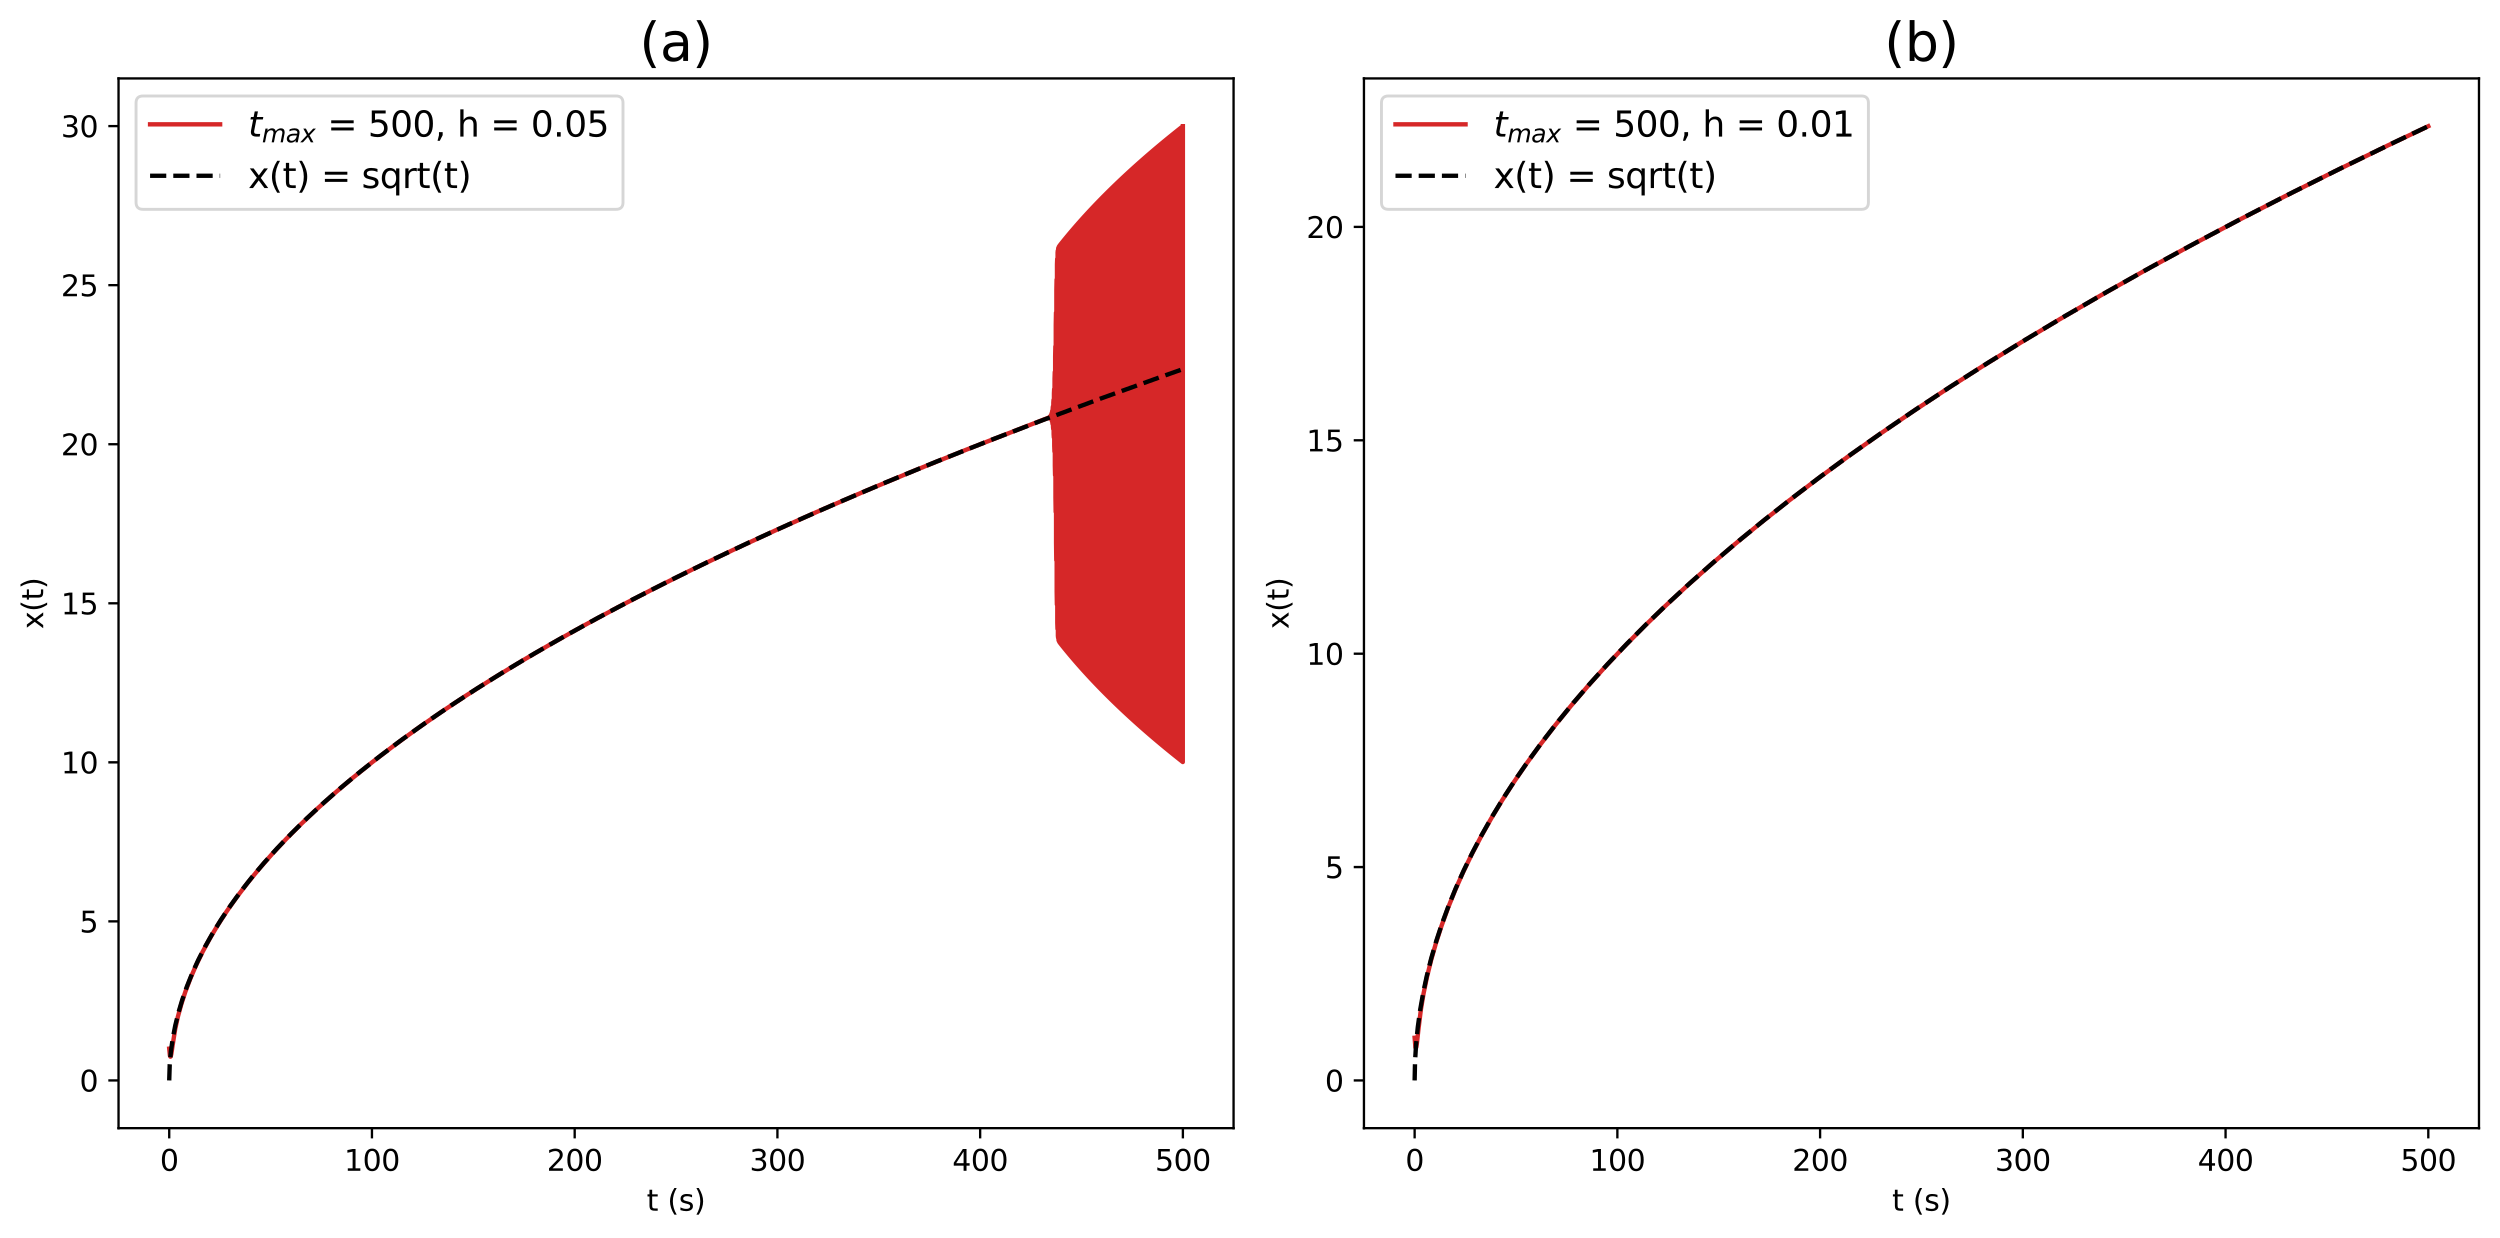 <?xml version="1.0" encoding="utf-8" standalone="no"?>
<!DOCTYPE svg PUBLIC "-//W3C//DTD SVG 1.1//EN"
  "http://www.w3.org/Graphics/SVG/1.1/DTD/svg11.dtd">
<svg xmlns:xlink="http://www.w3.org/1999/xlink" width="856.343pt" height="423.993pt" viewBox="0 0 856.343 423.993" xmlns="http://www.w3.org/2000/svg" version="1.1">
 <defs>
  <style type="text/css">*{stroke-linejoin: round; stroke-linecap: butt}</style>
 </defs>
 <g id="figure_1">
  <g id="patch_1">
   <path d="M 0 423.993 
L 856.343 423.993 
L 856.343 0 
L 0 0 
z
" style="fill: #ffffff"/>
  </g>
  <g id="axes_1">
   <g id="patch_2">
    <path d="M 40.603 386.437 
L 422.543 386.437 
L 422.543 26.877 
L 40.603 26.877 
z
" style="fill: #ffffff"/>
   </g>
   <g id="matplotlib.axis_1">
    <g id="xtick_1">
     <g id="line2d_1">
      <defs>
       <path id="m6a9408e6c8" d="M 0 0 
L 0 3.5 
" style="stroke: #000000; stroke-width: 0.8"/>
      </defs>
      <g>
       <use xlink:href="#m6a9408e6c8" x="57.964" y="386.437" style="stroke: #000000; stroke-width: 0.8"/>
      </g>
     </g>
     <g id="text_1">
      <!-- 0 -->
      <g transform="translate(54.783 401.036) scale(0.1 -0.1)">
       <defs>
        <path id="DejaVuSans-30" d="M 2034 4250 
Q 1547 4250 1301 3770 
Q 1056 3291 1056 2328 
Q 1056 1369 1301 889 
Q 1547 409 2034 409 
Q 2525 409 2770 889 
Q 3016 1369 3016 2328 
Q 3016 3291 2770 3770 
Q 2525 4250 2034 4250 
z
M 2034 4750 
Q 2819 4750 3233 4129 
Q 3647 3509 3647 2328 
Q 3647 1150 3233 529 
Q 2819 -91 2034 -91 
Q 1250 -91 836 529 
Q 422 1150 422 2328 
Q 422 3509 836 4129 
Q 1250 4750 2034 4750 
z
" transform="scale(0.016)"/>
       </defs>
       <use xlink:href="#DejaVuSans-30"/>
      </g>
     </g>
    </g>
    <g id="xtick_2">
     <g id="line2d_2">
      <g>
       <use xlink:href="#m6a9408e6c8" x="127.408" y="386.437" style="stroke: #000000; stroke-width: 0.8"/>
      </g>
     </g>
     <g id="text_2">
      <!-- 100 -->
      <g transform="translate(117.864 401.036) scale(0.1 -0.1)">
       <defs>
        <path id="DejaVuSans-31" d="M 794 531 
L 1825 531 
L 1825 4091 
L 703 3866 
L 703 4441 
L 1819 4666 
L 2450 4666 
L 2450 531 
L 3481 531 
L 3481 0 
L 794 0 
L 794 531 
z
" transform="scale(0.016)"/>
       </defs>
       <use xlink:href="#DejaVuSans-31"/>
       <use xlink:href="#DejaVuSans-30" x="63.623"/>
       <use xlink:href="#DejaVuSans-30" x="127.246"/>
      </g>
     </g>
    </g>
    <g id="xtick_3">
     <g id="line2d_3">
      <g>
       <use xlink:href="#m6a9408e6c8" x="196.851" y="386.437" style="stroke: #000000; stroke-width: 0.8"/>
      </g>
     </g>
     <g id="text_3">
      <!-- 200 -->
      <g transform="translate(187.308 401.036) scale(0.1 -0.1)">
       <defs>
        <path id="DejaVuSans-32" d="M 1228 531 
L 3431 531 
L 3431 0 
L 469 0 
L 469 531 
Q 828 903 1448 1529 
Q 2069 2156 2228 2338 
Q 2531 2678 2651 2914 
Q 2772 3150 2772 3378 
Q 2772 3750 2511 3984 
Q 2250 4219 1831 4219 
Q 1534 4219 1204 4116 
Q 875 4013 500 3803 
L 500 4441 
Q 881 4594 1212 4672 
Q 1544 4750 1819 4750 
Q 2544 4750 2975 4387 
Q 3406 4025 3406 3419 
Q 3406 3131 3298 2873 
Q 3191 2616 2906 2266 
Q 2828 2175 2409 1742 
Q 1991 1309 1228 531 
z
" transform="scale(0.016)"/>
       </defs>
       <use xlink:href="#DejaVuSans-32"/>
       <use xlink:href="#DejaVuSans-30" x="63.623"/>
       <use xlink:href="#DejaVuSans-30" x="127.246"/>
      </g>
     </g>
    </g>
    <g id="xtick_4">
     <g id="line2d_4">
      <g>
       <use xlink:href="#m6a9408e6c8" x="266.295" y="386.437" style="stroke: #000000; stroke-width: 0.8"/>
      </g>
     </g>
     <g id="text_4">
      <!-- 300 -->
      <g transform="translate(256.751 401.036) scale(0.1 -0.1)">
       <defs>
        <path id="DejaVuSans-33" d="M 2597 2516 
Q 3050 2419 3304 2112 
Q 3559 1806 3559 1356 
Q 3559 666 3084 287 
Q 2609 -91 1734 -91 
Q 1441 -91 1130 -33 
Q 819 25 488 141 
L 488 750 
Q 750 597 1062 519 
Q 1375 441 1716 441 
Q 2309 441 2620 675 
Q 2931 909 2931 1356 
Q 2931 1769 2642 2001 
Q 2353 2234 1838 2234 
L 1294 2234 
L 1294 2753 
L 1863 2753 
Q 2328 2753 2575 2939 
Q 2822 3125 2822 3475 
Q 2822 3834 2567 4026 
Q 2313 4219 1838 4219 
Q 1578 4219 1281 4162 
Q 984 4106 628 3988 
L 628 4550 
Q 988 4650 1302 4700 
Q 1616 4750 1894 4750 
Q 2613 4750 3031 4423 
Q 3450 4097 3450 3541 
Q 3450 3153 3228 2886 
Q 3006 2619 2597 2516 
z
" transform="scale(0.016)"/>
       </defs>
       <use xlink:href="#DejaVuSans-33"/>
       <use xlink:href="#DejaVuSans-30" x="63.623"/>
       <use xlink:href="#DejaVuSans-30" x="127.246"/>
      </g>
     </g>
    </g>
    <g id="xtick_5">
     <g id="line2d_5">
      <g>
       <use xlink:href="#m6a9408e6c8" x="335.739" y="386.437" style="stroke: #000000; stroke-width: 0.8"/>
      </g>
     </g>
     <g id="text_5">
      <!-- 400 -->
      <g transform="translate(326.195 401.036) scale(0.1 -0.1)">
       <defs>
        <path id="DejaVuSans-34" d="M 2419 4116 
L 825 1625 
L 2419 1625 
L 2419 4116 
z
M 2253 4666 
L 3047 4666 
L 3047 1625 
L 3713 1625 
L 3713 1100 
L 3047 1100 
L 3047 0 
L 2419 0 
L 2419 1100 
L 313 1100 
L 313 1709 
L 2253 4666 
z
" transform="scale(0.016)"/>
       </defs>
       <use xlink:href="#DejaVuSans-34"/>
       <use xlink:href="#DejaVuSans-30" x="63.623"/>
       <use xlink:href="#DejaVuSans-30" x="127.246"/>
      </g>
     </g>
    </g>
    <g id="xtick_6">
     <g id="line2d_6">
      <g>
       <use xlink:href="#m6a9408e6c8" x="405.182" y="386.437" style="stroke: #000000; stroke-width: 0.8"/>
      </g>
     </g>
     <g id="text_6">
      <!-- 500 -->
      <g transform="translate(395.638 401.036) scale(0.1 -0.1)">
       <defs>
        <path id="DejaVuSans-35" d="M 691 4666 
L 3169 4666 
L 3169 4134 
L 1269 4134 
L 1269 2991 
Q 1406 3038 1543 3061 
Q 1681 3084 1819 3084 
Q 2600 3084 3056 2656 
Q 3513 2228 3513 1497 
Q 3513 744 3044 326 
Q 2575 -91 1722 -91 
Q 1428 -91 1123 -41 
Q 819 9 494 109 
L 494 744 
Q 775 591 1075 516 
Q 1375 441 1709 441 
Q 2250 441 2565 725 
Q 2881 1009 2881 1497 
Q 2881 1984 2565 2268 
Q 2250 2553 1709 2553 
Q 1456 2553 1204 2497 
Q 953 2441 691 2322 
L 691 4666 
z
" transform="scale(0.016)"/>
       </defs>
       <use xlink:href="#DejaVuSans-35"/>
       <use xlink:href="#DejaVuSans-30" x="63.623"/>
       <use xlink:href="#DejaVuSans-30" x="127.246"/>
      </g>
     </g>
    </g>
    <g id="text_7">
     <!-- t (s) -->
     <g transform="translate(221.518 414.714) scale(0.1 -0.1)">
      <defs>
       <path id="DejaVuSans-74" d="M 1172 4494 
L 1172 3500 
L 2356 3500 
L 2356 3053 
L 1172 3053 
L 1172 1153 
Q 1172 725 1289 603 
Q 1406 481 1766 481 
L 2356 481 
L 2356 0 
L 1766 0 
Q 1100 0 847 248 
Q 594 497 594 1153 
L 594 3053 
L 172 3053 
L 172 3500 
L 594 3500 
L 594 4494 
L 1172 4494 
z
" transform="scale(0.016)"/>
       <path id="DejaVuSans-20" transform="scale(0.016)"/>
       <path id="DejaVuSans-28" d="M 1984 4856 
Q 1566 4138 1362 3434 
Q 1159 2731 1159 2009 
Q 1159 1288 1364 580 
Q 1569 -128 1984 -844 
L 1484 -844 
Q 1016 -109 783 600 
Q 550 1309 550 2009 
Q 550 2706 781 3412 
Q 1013 4119 1484 4856 
L 1984 4856 
z
" transform="scale(0.016)"/>
       <path id="DejaVuSans-73" d="M 2834 3397 
L 2834 2853 
Q 2591 2978 2328 3040 
Q 2066 3103 1784 3103 
Q 1356 3103 1142 2972 
Q 928 2841 928 2578 
Q 928 2378 1081 2264 
Q 1234 2150 1697 2047 
L 1894 2003 
Q 2506 1872 2764 1633 
Q 3022 1394 3022 966 
Q 3022 478 2636 193 
Q 2250 -91 1575 -91 
Q 1294 -91 989 -36 
Q 684 19 347 128 
L 347 722 
Q 666 556 975 473 
Q 1284 391 1588 391 
Q 1994 391 2212 530 
Q 2431 669 2431 922 
Q 2431 1156 2273 1281 
Q 2116 1406 1581 1522 
L 1381 1569 
Q 847 1681 609 1914 
Q 372 2147 372 2553 
Q 372 3047 722 3315 
Q 1072 3584 1716 3584 
Q 2034 3584 2315 3537 
Q 2597 3491 2834 3397 
z
" transform="scale(0.016)"/>
       <path id="DejaVuSans-29" d="M 513 4856 
L 1013 4856 
Q 1481 4119 1714 3412 
Q 1947 2706 1947 2009 
Q 1947 1309 1714 600 
Q 1481 -109 1013 -844 
L 513 -844 
Q 928 -128 1133 580 
Q 1338 1288 1338 2009 
Q 1338 2731 1133 3434 
Q 928 4138 513 4856 
z
" transform="scale(0.016)"/>
      </defs>
      <use xlink:href="#DejaVuSans-74"/>
      <use xlink:href="#DejaVuSans-20" x="39.209"/>
      <use xlink:href="#DejaVuSans-28" x="70.996"/>
      <use xlink:href="#DejaVuSans-73" x="110.01"/>
      <use xlink:href="#DejaVuSans-29" x="162.109"/>
     </g>
    </g>
   </g>
   <g id="matplotlib.axis_2">
    <g id="ytick_1">
     <g id="line2d_7">
      <defs>
       <path id="m37928eaf38" d="M 0 0 
L -3.5 0 
" style="stroke: #000000; stroke-width: 0.8"/>
      </defs>
      <g>
       <use xlink:href="#m37928eaf38" x="40.603" y="370.094" style="stroke: #000000; stroke-width: 0.8"/>
      </g>
     </g>
     <g id="text_8">
      <!-- 0 -->
      <g transform="translate(27.241 373.893) scale(0.1 -0.1)">
       <use xlink:href="#DejaVuSans-30"/>
      </g>
     </g>
    </g>
    <g id="ytick_2">
     <g id="line2d_8">
      <g>
       <use xlink:href="#m37928eaf38" x="40.603" y="315.61" style="stroke: #000000; stroke-width: 0.8"/>
      </g>
     </g>
     <g id="text_9">
      <!-- 5 -->
      <g transform="translate(27.241 319.409) scale(0.1 -0.1)">
       <use xlink:href="#DejaVuSans-35"/>
      </g>
     </g>
    </g>
    <g id="ytick_3">
     <g id="line2d_9">
      <g>
       <use xlink:href="#m37928eaf38" x="40.603" y="261.127" style="stroke: #000000; stroke-width: 0.8"/>
      </g>
     </g>
     <g id="text_10">
      <!-- 10 -->
      <g transform="translate(20.878 264.926) scale(0.1 -0.1)">
       <use xlink:href="#DejaVuSans-31"/>
       <use xlink:href="#DejaVuSans-30" x="63.623"/>
      </g>
     </g>
    </g>
    <g id="ytick_4">
     <g id="line2d_10">
      <g>
       <use xlink:href="#m37928eaf38" x="40.603" y="206.644" style="stroke: #000000; stroke-width: 0.8"/>
      </g>
     </g>
     <g id="text_11">
      <!-- 15 -->
      <g transform="translate(20.878 210.443) scale(0.1 -0.1)">
       <use xlink:href="#DejaVuSans-31"/>
       <use xlink:href="#DejaVuSans-35" x="63.623"/>
      </g>
     </g>
    </g>
    <g id="ytick_5">
     <g id="line2d_11">
      <g>
       <use xlink:href="#m37928eaf38" x="40.603" y="152.16" style="stroke: #000000; stroke-width: 0.8"/>
      </g>
     </g>
     <g id="text_12">
      <!-- 20 -->
      <g transform="translate(20.878 155.959) scale(0.1 -0.1)">
       <use xlink:href="#DejaVuSans-32"/>
       <use xlink:href="#DejaVuSans-30" x="63.623"/>
      </g>
     </g>
    </g>
    <g id="ytick_6">
     <g id="line2d_12">
      <g>
       <use xlink:href="#m37928eaf38" x="40.603" y="97.677" style="stroke: #000000; stroke-width: 0.8"/>
      </g>
     </g>
     <g id="text_13">
      <!-- 25 -->
      <g transform="translate(20.878 101.476) scale(0.1 -0.1)">
       <use xlink:href="#DejaVuSans-32"/>
       <use xlink:href="#DejaVuSans-35" x="63.623"/>
      </g>
     </g>
    </g>
    <g id="ytick_7">
     <g id="line2d_13">
      <g>
       <use xlink:href="#m37928eaf38" x="40.603" y="43.194" style="stroke: #000000; stroke-width: 0.8"/>
      </g>
     </g>
     <g id="text_14">
      <!-- 30 -->
      <g transform="translate(20.878 46.993) scale(0.1 -0.1)">
       <use xlink:href="#DejaVuSans-33"/>
       <use xlink:href="#DejaVuSans-30" x="63.623"/>
      </g>
     </g>
    </g>
    <g id="text_15">
     <!-- x(t) -->
     <g transform="translate(14.798 215.478) rotate(-90) scale(0.1 -0.1)">
      <defs>
       <path id="DejaVuSans-78" d="M 3513 3500 
L 2247 1797 
L 3578 0 
L 2900 0 
L 1881 1375 
L 863 0 
L 184 0 
L 1544 1831 
L 300 3500 
L 978 3500 
L 1906 2253 
L 2834 3500 
L 3513 3500 
z
" transform="scale(0.016)"/>
      </defs>
      <use xlink:href="#DejaVuSans-78"/>
      <use xlink:href="#DejaVuSans-28" x="59.18"/>
      <use xlink:href="#DejaVuSans-74" x="98.193"/>
      <use xlink:href="#DejaVuSans-29" x="137.402"/>
     </g>
    </g>
   </g>
   <g id="line2d_14">
    <path d="M 57.964 359.197 
L 58.207 361.615 
L 58.381 361.96 
L 58.485 361.815 
L 58.693 360.981 
L 59.179 357.711 
L 60.013 352.47 
L 60.915 348.324 
L 62.096 343.992 
L 63.52 339.623 
L 65.221 335.134 
L 67.165 330.637 
L 69.388 326.065 
L 71.887 321.438 
L 74.665 316.769 
L 77.721 312.068 
L 81.089 307.295 
L 84.769 302.464 
L 88.797 297.547 
L 93.172 292.559 
L 97.894 287.513 
L 102.998 282.385 
L 108.519 277.157 
L 114.422 271.876 
L 120.776 266.491 
L 127.581 261.018 
L 134.838 255.47 
L 142.581 249.832 
L 150.81 244.117 
L 159.56 238.312 
L 168.866 232.407 
L 178.727 226.414 
L 189.178 220.323 
L 200.254 214.128 
L 211.955 207.841 
L 224.316 201.453 
L 237.337 194.976 
L 251.052 188.403 
L 265.496 181.729 
L 280.704 174.948 
L 296.677 168.072 
L 313.447 161.095 
L 331.051 154.014 
L 349.523 146.825 
L 359.141 143.078 
L 359.211 143.036 
L 359.245 143.251 
L 359.349 142.942 
L 359.419 142.89 
L 359.454 143.246 
L 359.523 143.254 
L 359.558 142.77 
L 359.627 142.701 
L 359.662 143.287 
L 359.731 143.316 
L 359.766 142.539 
L 359.836 142.443 
L 359.87 143.405 
L 359.94 143.469 
L 359.974 142.211 
L 360.044 142.07 
L 360.079 143.649 
L 360.148 143.771 
L 360.183 141.721 
L 360.252 141.505 
L 360.287 144.104 
L 360.356 144.324 
L 360.391 140.964 
L 360.461 140.624 
L 360.495 144.911 
L 360.565 145.296 
L 360.599 139.763 
L 360.669 139.219 
L 360.704 146.311 
L 360.773 146.973 
L 360.808 137.83 
L 360.877 136.949 
L 360.912 148.71 
L 360.981 149.839 
L 361.016 134.701 
L 361.086 133.279 
L 361.12 152.79 
L 361.19 154.698 
L 361.224 129.684 
L 361.294 127.445 
L 361.329 159.629 
L 361.398 162.763 
L 361.433 121.942 
L 361.502 118.656 
L 361.537 170.602 
L 361.606 175.337 
L 361.641 111.153 
L 361.711 107.111 
L 361.745 186.145 
L 361.815 191.875 
L 361.849 99.224 
L 361.919 95.758 
L 361.954 202.619 
L 362.023 207.068 
L 362.058 90.464 
L 362.127 88.681 
L 362.162 213.425 
L 362.231 215.427 
L 362.266 86.475 
L 362.335 85.84 
L 362.37 217.795 
L 362.44 218.453 
L 362.474 85.084 
L 362.544 84.854 
L 362.579 219.223 
L 362.648 219.456 
L 362.683 84.532 
L 362.752 84.41 
L 362.787 219.778 
L 362.856 219.901 
L 362.891 84.2 
L 362.96 84.104 
L 362.995 220.112 
L 363.065 220.208 
L 363.099 83.921 
L 363.169 83.831 
L 363.204 220.391 
L 363.273 220.481 
L 363.308 83.655 
L 363.377 83.567 
L 363.412 220.658 
L 363.481 220.745 
L 363.516 83.393 
L 363.585 83.306 
L 363.62 220.92 
L 363.69 221.007 
L 363.724 83.133 
L 363.794 83.047 
L 363.829 221.181 
L 363.898 221.267 
L 363.933 82.874 
L 364.002 82.788 
L 364.037 221.44 
L 364.106 221.526 
L 364.141 82.616 
L 364.21 82.53 
L 364.245 221.698 
L 364.315 221.784 
L 364.349 82.359 
L 364.419 82.274 
L 364.454 221.956 
L 364.523 222.042 
L 364.558 82.103 
L 364.627 82.018 
L 364.662 222.212 
L 364.731 222.298 
L 364.766 81.848 
L 364.835 81.763 
L 364.87 222.468 
L 364.94 222.553 
L 364.974 81.594 
L 365.044 81.51 
L 365.079 222.723 
L 365.148 222.807 
L 365.183 81.341 
L 365.252 81.257 
L 365.287 222.976 
L 365.356 223.061 
L 365.391 81.089 
L 365.46 81.005 
L 365.495 223.229 
L 365.565 223.313 
L 365.599 80.837 
L 365.669 80.754 
L 365.704 223.481 
L 365.773 223.564 
L 365.808 80.587 
L 365.877 80.504 
L 365.912 223.732 
L 365.981 223.815 
L 366.016 80.337 
L 366.085 80.254 
L 366.12 223.982 
L 366.19 224.065 
L 366.224 80.089 
L 366.294 80.006 
L 366.329 224.231 
L 366.398 224.313 
L 366.433 79.841 
L 366.502 79.759 
L 366.537 224.479 
L 366.606 224.561 
L 366.641 79.594 
L 366.71 79.512 
L 366.745 224.726 
L 366.815 224.808 
L 366.849 79.348 
L 366.919 79.266 
L 366.953 224.973 
L 367.023 225.055 
L 367.058 79.103 
L 367.127 79.021 
L 367.162 225.218 
L 367.231 225.3 
L 367.266 78.858 
L 367.335 78.777 
L 367.37 225.463 
L 367.44 225.545 
L 367.474 78.615 
L 367.544 78.534 
L 367.578 225.707 
L 367.648 225.788 
L 367.683 78.372 
L 367.752 78.291 
L 367.787 225.95 
L 367.856 226.031 
L 367.891 78.13 
L 367.96 78.05 
L 367.995 226.193 
L 368.065 226.273 
L 368.099 77.889 
L 368.169 77.809 
L 368.203 226.434 
L 368.273 226.514 
L 368.308 77.649 
L 368.377 77.569 
L 368.412 226.675 
L 368.481 226.755 
L 368.516 77.409 
L 368.585 77.329 
L 368.62 226.915 
L 368.69 226.995 
L 368.724 77.17 
L 368.794 77.091 
L 368.828 227.154 
L 368.898 227.233 
L 368.933 76.932 
L 369.002 76.853 
L 369.037 227.392 
L 369.106 227.472 
L 369.141 76.695 
L 369.21 76.616 
L 369.245 227.63 
L 369.315 227.709 
L 369.349 76.458 
L 369.419 76.38 
L 369.453 227.867 
L 369.523 227.945 
L 369.558 76.223 
L 369.627 76.144 
L 369.662 228.103 
L 369.731 228.181 
L 369.766 75.988 
L 369.835 75.91 
L 369.87 228.338 
L 369.94 228.416 
L 369.974 75.753 
L 370.044 75.676 
L 370.078 228.573 
L 370.148 228.651 
L 370.183 75.52 
L 370.252 75.442 
L 370.287 228.807 
L 370.356 228.884 
L 370.391 75.287 
L 370.46 75.21 
L 370.495 229.04 
L 370.565 229.117 
L 370.599 75.055 
L 370.669 74.978 
L 370.703 229.272 
L 370.773 229.349 
L 370.808 74.824 
L 370.877 74.747 
L 370.912 229.504 
L 370.981 229.581 
L 371.016 74.593 
L 371.085 74.516 
L 371.12 229.735 
L 371.19 229.812 
L 371.224 74.363 
L 371.294 74.286 
L 371.328 229.965 
L 371.398 230.042 
L 371.433 74.134 
L 371.502 74.057 
L 371.537 230.195 
L 371.606 230.271 
L 371.641 73.905 
L 371.71 73.829 
L 371.745 230.424 
L 371.815 230.5 
L 371.849 73.677 
L 371.919 73.601 
L 371.953 230.652 
L 372.023 230.728 
L 372.058 73.45 
L 372.127 73.374 
L 372.162 230.88 
L 372.231 230.955 
L 372.266 73.223 
L 372.335 73.148 
L 372.37 231.107 
L 372.44 231.182 
L 372.474 72.997 
L 372.544 72.922 
L 372.578 231.333 
L 372.648 231.408 
L 372.683 72.772 
L 372.752 72.697 
L 372.787 231.558 
L 372.856 231.633 
L 372.891 72.547 
L 372.96 72.472 
L 372.995 231.783 
L 373.065 231.858 
L 373.099 72.323 
L 373.169 72.248 
L 373.203 232.008 
L 373.273 232.082 
L 373.308 72.099 
L 373.377 72.025 
L 373.412 232.231 
L 373.481 232.306 
L 373.516 71.877 
L 373.585 71.803 
L 373.62 232.454 
L 373.69 232.529 
L 373.724 71.655 
L 373.794 71.581 
L 373.828 232.677 
L 373.898 232.751 
L 373.933 71.433 
L 374.002 71.359 
L 374.037 232.899 
L 374.106 232.972 
L 374.141 71.212 
L 374.21 71.139 
L 374.245 233.12 
L 374.315 233.193 
L 374.349 70.992 
L 374.419 70.918 
L 374.453 233.34 
L 374.523 233.414 
L 374.558 70.772 
L 374.627 70.699 
L 374.662 233.56 
L 374.731 233.633 
L 374.766 70.553 
L 374.835 70.48 
L 374.87 233.78 
L 374.94 233.853 
L 374.974 70.334 
L 375.044 70.262 
L 375.078 233.998 
L 375.148 234.071 
L 375.183 70.116 
L 375.252 70.044 
L 375.287 234.216 
L 375.356 234.289 
L 375.391 69.899 
L 375.46 69.827 
L 375.495 234.434 
L 375.565 234.506 
L 375.599 69.682 
L 375.669 69.61 
L 375.703 234.651 
L 375.773 234.723 
L 375.808 69.466 
L 375.877 69.394 
L 375.912 234.867 
L 375.981 234.939 
L 376.016 69.251 
L 376.085 69.179 
L 376.12 235.083 
L 376.189 235.155 
L 376.224 69.035 
L 376.294 68.964 
L 376.328 235.299 
L 376.398 235.37 
L 376.433 68.821 
L 376.502 68.75 
L 376.537 235.513 
L 376.606 235.585 
L 376.641 68.607 
L 376.71 68.536 
L 376.745 235.727 
L 376.814 235.799 
L 376.849 68.394 
L 376.919 68.323 
L 376.953 235.941 
L 377.023 236.012 
L 377.058 68.181 
L 377.127 68.11 
L 377.162 236.154 
L 377.231 236.225 
L 377.266 67.968 
L 377.335 67.898 
L 377.37 236.367 
L 377.439 236.437 
L 377.474 67.757 
L 377.544 67.686 
L 377.578 236.578 
L 377.648 236.649 
L 377.683 67.545 
L 377.752 67.475 
L 377.787 236.79 
L 377.856 236.86 
L 377.891 67.335 
L 377.96 67.265 
L 377.995 237.001 
L 378.064 237.071 
L 378.099 67.125 
L 378.169 67.055 
L 378.203 237.211 
L 378.273 237.281 
L 378.308 66.915 
L 378.377 66.845 
L 378.412 237.421 
L 378.481 237.491 
L 378.516 66.706 
L 378.585 66.636 
L 378.62 237.63 
L 378.689 237.7 
L 378.724 66.497 
L 378.794 66.428 
L 378.828 237.839 
L 378.898 237.909 
L 378.933 66.289 
L 379.002 66.22 
L 379.037 238.047 
L 379.106 238.117 
L 379.141 66.082 
L 379.21 66.012 
L 379.245 238.255 
L 379.314 238.324 
L 379.349 65.874 
L 379.419 65.806 
L 379.453 238.462 
L 379.523 238.531 
L 379.558 65.668 
L 379.627 65.599 
L 379.662 238.669 
L 379.731 238.738 
L 379.766 65.462 
L 379.835 65.393 
L 379.87 238.875 
L 379.939 238.944 
L 379.974 65.256 
L 380.044 65.188 
L 380.078 239.081 
L 380.148 239.15 
L 380.183 65.051 
L 380.252 64.983 
L 380.287 239.286 
L 380.356 239.355 
L 380.391 64.846 
L 380.46 64.778 
L 380.495 239.491 
L 380.564 239.559 
L 380.599 64.642 
L 380.669 64.574 
L 380.703 239.695 
L 380.773 239.763 
L 380.808 64.439 
L 380.877 64.371 
L 380.912 239.899 
L 380.981 239.967 
L 381.016 64.235 
L 381.085 64.168 
L 381.12 240.103 
L 381.189 240.17 
L 381.224 64.033 
L 381.294 63.965 
L 381.328 240.306 
L 381.398 240.373 
L 381.432 63.83 
L 381.502 63.763 
L 381.537 240.508 
L 381.606 240.575 
L 381.641 63.629 
L 381.71 63.562 
L 381.745 240.71 
L 381.814 240.777 
L 381.849 63.427 
L 381.919 63.36 
L 381.953 240.911 
L 382.023 240.978 
L 382.057 63.227 
L 382.127 63.16 
L 382.162 241.112 
L 382.231 241.179 
L 382.266 63.026 
L 382.335 62.959 
L 382.37 241.313 
L 382.439 241.38 
L 382.474 62.826 
L 382.544 62.76 
L 382.578 241.513 
L 382.648 241.58 
L 382.682 62.627 
L 382.752 62.56 
L 382.787 241.713 
L 382.856 241.779 
L 382.891 62.428 
L 382.96 62.361 
L 382.995 241.912 
L 383.064 241.978 
L 383.099 62.229 
L 383.169 62.163 
L 383.203 242.111 
L 383.273 242.177 
L 383.307 62.031 
L 383.377 61.965 
L 383.412 242.309 
L 383.481 242.375 
L 383.516 61.833 
L 383.585 61.767 
L 383.62 242.507 
L 383.689 242.573 
L 383.724 61.636 
L 383.794 61.57 
L 383.828 242.704 
L 383.898 242.77 
L 383.932 61.439 
L 384.002 61.373 
L 384.037 242.901 
L 384.106 242.967 
L 384.141 61.242 
L 384.21 61.177 
L 384.245 243.098 
L 384.314 243.163 
L 384.349 61.046 
L 384.419 60.981 
L 384.453 243.294 
L 384.523 243.359 
L 384.557 60.851 
L 384.627 60.786 
L 384.662 243.489 
L 384.731 243.555 
L 384.766 60.656 
L 384.835 60.591 
L 384.87 243.685 
L 384.939 243.75 
L 384.974 60.461 
L 385.044 60.396 
L 385.078 243.88 
L 385.148 243.945 
L 385.182 60.267 
L 385.252 60.202 
L 385.287 244.074 
L 385.356 244.139 
L 385.391 60.073 
L 385.46 60.008 
L 385.495 244.268 
L 385.564 244.333 
L 385.599 59.879 
L 385.669 59.815 
L 385.703 244.462 
L 385.773 244.526 
L 385.807 59.686 
L 385.877 59.622 
L 385.912 244.655 
L 385.981 244.719 
L 386.016 59.493 
L 386.085 59.429 
L 386.12 244.848 
L 386.189 244.912 
L 386.224 59.301 
L 386.294 59.237 
L 386.328 245.04 
L 386.398 245.104 
L 386.432 59.109 
L 386.502 59.045 
L 386.537 245.232 
L 386.606 245.296 
L 386.641 58.918 
L 386.71 58.854 
L 386.745 245.424 
L 386.814 245.488 
L 386.849 58.727 
L 386.919 58.663 
L 386.953 245.615 
L 387.023 245.679 
L 387.057 58.536 
L 387.127 58.472 
L 387.162 245.806 
L 387.231 245.869 
L 387.266 58.346 
L 387.335 58.282 
L 387.37 245.996 
L 387.439 246.06 
L 387.474 58.156 
L 387.544 58.093 
L 387.578 246.186 
L 387.648 246.25 
L 387.682 57.966 
L 387.752 57.903 
L 387.787 246.376 
L 387.856 246.439 
L 387.891 57.777 
L 387.96 57.714 
L 387.995 246.565 
L 388.064 246.628 
L 388.099 57.588 
L 388.169 57.525 
L 388.203 246.754 
L 388.273 246.817 
L 388.307 57.4 
L 388.377 57.337 
L 388.412 246.943 
L 388.481 247.005 
L 388.516 57.212 
L 388.585 57.149 
L 388.62 247.131 
L 388.689 247.193 
L 388.724 57.024 
L 388.794 56.962 
L 388.828 247.318 
L 388.898 247.381 
L 388.932 56.837 
L 389.002 56.775 
L 389.037 247.506 
L 389.106 247.568 
L 389.141 56.65 
L 389.21 56.588 
L 389.245 247.693 
L 389.314 247.755 
L 389.349 56.463 
L 389.419 56.401 
L 389.453 247.879 
L 389.523 247.942 
L 389.557 56.277 
L 389.627 56.215 
L 389.662 248.066 
L 389.731 248.128 
L 389.766 56.091 
L 389.835 56.03 
L 389.87 248.252 
L 389.939 248.314 
L 389.974 55.906 
L 390.044 55.844 
L 390.078 248.437 
L 390.148 248.499 
L 390.182 55.721 
L 390.252 55.659 
L 390.287 248.622 
L 390.356 248.684 
L 390.391 55.536 
L 390.46 55.475 
L 390.495 248.807 
L 390.564 248.869 
L 390.599 55.352 
L 390.668 55.29 
L 390.703 248.992 
L 390.773 249.053 
L 390.807 55.168 
L 390.877 55.106 
L 390.912 249.176 
L 390.981 249.237 
L 391.016 54.984 
L 391.085 54.923 
L 391.12 249.36 
L 391.189 249.421 
L 391.224 54.801 
L 391.293 54.74 
L 391.328 249.543 
L 391.398 249.604 
L 391.432 54.618 
L 391.502 54.557 
L 391.537 249.726 
L 391.606 249.787 
L 391.641 54.435 
L 391.71 54.374 
L 391.745 249.909 
L 391.814 249.97 
L 391.849 54.253 
L 391.918 54.192 
L 391.953 250.091 
L 392.023 250.152 
L 392.057 54.071 
L 392.127 54.01 
L 392.162 250.273 
L 392.231 250.334 
L 392.266 53.889 
L 392.335 53.829 
L 392.37 250.455 
L 392.439 250.515 
L 392.474 53.708 
L 392.543 53.648 
L 392.578 250.636 
L 392.648 250.697 
L 392.682 53.527 
L 392.752 53.467 
L 392.787 250.817 
L 392.856 250.878 
L 392.891 53.346 
L 392.96 53.286 
L 392.995 250.998 
L 393.064 251.058 
L 393.099 53.166 
L 393.168 53.106 
L 393.203 251.178 
L 393.273 251.238 
L 393.307 52.986 
L 393.377 52.926 
L 393.412 251.358 
L 393.481 251.418 
L 393.516 52.806 
L 393.585 52.747 
L 393.62 251.538 
L 393.689 251.598 
L 393.724 52.627 
L 393.793 52.567 
L 393.828 251.717 
L 393.898 251.777 
L 393.932 52.448 
L 394.002 52.389 
L 394.037 251.897 
L 394.106 251.956 
L 394.141 52.27 
L 394.21 52.21 
L 394.245 252.075 
L 394.314 252.135 
L 394.349 52.091 
L 394.418 52.032 
L 394.453 252.254 
L 394.523 252.313 
L 394.557 51.913 
L 394.627 51.854 
L 394.662 252.432 
L 394.731 252.491 
L 394.766 51.735 
L 394.835 51.676 
L 394.87 252.61 
L 394.939 252.669 
L 394.974 51.558 
L 395.043 51.499 
L 395.078 252.787 
L 395.148 252.846 
L 395.182 51.381 
L 395.252 51.322 
L 395.286 252.964 
L 395.356 253.023 
L 395.391 51.204 
L 395.46 51.145 
L 395.495 253.141 
L 395.564 253.2 
L 395.599 51.028 
L 395.668 50.969 
L 395.703 253.317 
L 395.773 253.376 
L 395.807 50.852 
L 395.877 50.793 
L 395.911 253.494 
L 395.981 253.552 
L 396.016 50.676 
L 396.085 50.617 
L 396.12 253.67 
L 396.189 253.728 
L 396.224 50.5 
L 396.293 50.442 
L 396.328 253.845 
L 396.398 253.904 
L 396.432 50.325 
L 396.502 50.267 
L 396.536 254.02 
L 396.606 254.079 
L 396.641 50.15 
L 396.71 50.092 
L 396.745 254.195 
L 396.814 254.254 
L 396.849 49.976 
L 396.918 49.917 
L 396.953 254.37 
L 397.023 254.428 
L 397.057 49.801 
L 397.127 49.743 
L 397.161 254.544 
L 397.231 254.603 
L 397.266 49.627 
L 397.335 49.569 
L 397.37 254.719 
L 397.439 254.777 
L 397.474 49.453 
L 397.543 49.396 
L 397.578 254.892 
L 397.648 254.95 
L 397.682 49.28 
L 397.752 49.222 
L 397.786 255.066 
L 397.856 255.124 
L 397.891 49.107 
L 397.96 49.049 
L 397.995 255.239 
L 398.064 255.297 
L 398.099 48.934 
L 398.168 48.876 
L 398.203 255.412 
L 398.273 255.47 
L 398.307 48.761 
L 398.377 48.704 
L 398.411 255.585 
L 398.481 255.642 
L 398.516 48.589 
L 398.585 48.532 
L 398.62 255.757 
L 398.689 255.814 
L 398.724 48.417 
L 398.793 48.36 
L 398.828 255.929 
L 398.898 255.986 
L 398.932 48.246 
L 399.002 48.188 
L 399.036 256.101 
L 399.106 256.158 
L 399.141 48.074 
L 399.21 48.017 
L 399.245 256.272 
L 399.314 256.329 
L 399.349 47.903 
L 399.418 47.846 
L 399.453 256.443 
L 399.523 256.5 
L 399.557 47.732 
L 399.627 47.675 
L 399.661 256.614 
L 399.731 256.671 
L 399.766 47.562 
L 399.835 47.505 
L 399.87 256.785 
L 399.939 256.842 
L 399.974 47.391 
L 400.043 47.335 
L 400.078 256.955 
L 400.148 257.012 
L 400.182 47.221 
L 400.252 47.165 
L 400.286 257.125 
L 400.356 257.182 
L 400.391 47.052 
L 400.46 46.995 
L 400.495 257.295 
L 400.564 257.352 
L 400.599 46.882 
L 400.668 46.826 
L 400.703 257.465 
L 400.773 257.521 
L 400.807 46.713 
L 400.877 46.657 
L 400.911 257.634 
L 400.981 257.69 
L 401.016 46.544 
L 401.085 46.488 
L 401.12 257.803 
L 401.189 257.859 
L 401.224 46.375 
L 401.293 46.319 
L 401.328 257.971 
L 401.398 258.028 
L 401.432 46.207 
L 401.502 46.151 
L 401.536 258.14 
L 401.606 258.196 
L 401.641 46.039 
L 401.71 45.983 
L 401.745 258.308 
L 401.814 258.364 
L 401.849 45.871 
L 401.918 45.815 
L 401.953 258.476 
L 402.023 258.532 
L 402.057 45.703 
L 402.127 45.648 
L 402.161 258.644 
L 402.231 258.699 
L 402.266 45.536 
L 402.335 45.48 
L 402.37 258.811 
L 402.439 258.867 
L 402.474 45.369 
L 402.543 45.313 
L 402.578 258.978 
L 402.648 259.034 
L 402.682 45.202 
L 402.752 45.147 
L 402.786 259.145 
L 402.856 259.2 
L 402.891 45.036 
L 402.96 44.98 
L 402.995 259.311 
L 403.064 259.367 
L 403.099 44.869 
L 403.168 44.814 
L 403.203 259.478 
L 403.273 259.533 
L 403.307 44.703 
L 403.377 44.648 
L 403.411 259.644 
L 403.481 259.699 
L 403.516 44.538 
L 403.585 44.483 
L 403.62 259.81 
L 403.689 259.865 
L 403.724 44.372 
L 403.793 44.317 
L 403.828 259.975 
L 403.898 260.03 
L 403.932 44.207 
L 404.002 44.152 
L 404.036 260.14 
L 404.106 260.195 
L 404.141 44.042 
L 404.21 43.987 
L 404.245 260.305 
L 404.314 260.36 
L 404.349 43.877 
L 404.418 43.822 
L 404.453 260.47 
L 404.523 260.525 
L 404.557 43.713 
L 404.627 43.658 
L 404.661 260.635 
L 404.731 260.69 
L 404.766 43.549 
L 404.835 43.494 
L 404.87 260.799 
L 404.939 260.854 
L 404.974 43.385 
L 405.043 43.33 
L 405.078 260.963 
L 405.182 43.221 
L 405.147 261.018 
L 405.182 43.221 
" clip-path="url(#p700b16c402)" style="fill: none; stroke: #d62728; stroke-width: 1.5; stroke-linecap: square"/>
   </g>
   <g id="line2d_15">
    <path d="M 57.964 370.094 
L 58.138 364.645 
L 58.554 360.047 
L 59.179 355.679 
L 60.047 351.22 
L 61.124 346.85 
L 62.443 342.419 
L 64.006 337.953 
L 65.811 333.464 
L 67.894 328.887 
L 70.221 324.315 
L 72.825 319.685 
L 75.742 314.96 
L 78.936 310.211 
L 82.443 305.398 
L 86.262 300.534 
L 90.429 295.589 
L 94.943 290.578 
L 99.839 285.478 
L 105.116 280.303 
L 110.776 275.067 
L 116.852 269.75 
L 123.38 264.334 
L 130.359 258.835 
L 137.824 253.24 
L 145.776 247.561 
L 154.213 241.809 
L 163.206 235.949 
L 172.754 229.996 
L 182.858 223.96 
L 193.553 217.832 
L 204.872 211.604 
L 216.851 205.269 
L 229.49 198.839 
L 242.788 192.324 
L 256.816 185.701 
L 271.573 178.982 
L 287.093 172.161 
L 303.413 165.233 
L 320.53 158.21 
L 338.482 151.087 
L 357.301 143.86 
L 377.023 136.526 
L 397.648 129.095 
L 405.182 126.437 
L 405.182 126.437 
" clip-path="url(#p700b16c402)" style="fill: none; stroke-dasharray: 5.55,2.4; stroke-dashoffset: 0; stroke: #000000; stroke-width: 1.5"/>
   </g>
   <g id="patch_3">
    <path d="M 40.603 386.437 
L 40.603 26.877 
" style="fill: none; stroke: #000000; stroke-width: 0.8; stroke-linejoin: miter; stroke-linecap: square"/>
   </g>
   <g id="patch_4">
    <path d="M 422.543 386.437 
L 422.543 26.877 
" style="fill: none; stroke: #000000; stroke-width: 0.8; stroke-linejoin: miter; stroke-linecap: square"/>
   </g>
   <g id="patch_5">
    <path d="M 40.603 386.437 
L 422.543 386.437 
" style="fill: none; stroke: #000000; stroke-width: 0.8; stroke-linejoin: miter; stroke-linecap: square"/>
   </g>
   <g id="patch_6">
    <path d="M 40.603 26.877 
L 422.543 26.877 
" style="fill: none; stroke: #000000; stroke-width: 0.8; stroke-linejoin: miter; stroke-linecap: square"/>
   </g>
   <g id="text_16">
    <!-- (a) -->
    <g transform="translate(219.035 20.877) scale(0.18 -0.18)">
     <defs>
      <path id="DejaVuSans-61" d="M 2194 1759 
Q 1497 1759 1228 1600 
Q 959 1441 959 1056 
Q 959 750 1161 570 
Q 1363 391 1709 391 
Q 2188 391 2477 730 
Q 2766 1069 2766 1631 
L 2766 1759 
L 2194 1759 
z
M 3341 1997 
L 3341 0 
L 2766 0 
L 2766 531 
Q 2569 213 2275 61 
Q 1981 -91 1556 -91 
Q 1019 -91 701 211 
Q 384 513 384 1019 
Q 384 1609 779 1909 
Q 1175 2209 1959 2209 
L 2766 2209 
L 2766 2266 
Q 2766 2663 2505 2880 
Q 2244 3097 1772 3097 
Q 1472 3097 1187 3025 
Q 903 2953 641 2809 
L 641 3341 
Q 956 3463 1253 3523 
Q 1550 3584 1831 3584 
Q 2591 3584 2966 3190 
Q 3341 2797 3341 1997 
z
" transform="scale(0.016)"/>
     </defs>
     <use xlink:href="#DejaVuSans-28"/>
     <use xlink:href="#DejaVuSans-61" x="39.014"/>
     <use xlink:href="#DejaVuSans-29" x="100.293"/>
    </g>
   </g>
   <g id="legend_1">
    <g id="patch_7">
     <path d="M 49.003 71.705 
L 211.003 71.705 
Q 213.403 71.705 213.403 69.305 
L 213.403 35.277 
Q 213.403 32.877 211.003 32.877 
L 49.003 32.877 
Q 46.603 32.877 46.603 35.277 
L 46.603 69.305 
Q 46.603 71.705 49.003 71.705 
z
" style="fill: #ffffff; opacity: 0.8; stroke: #cccccc; stroke-linejoin: miter"/>
    </g>
    <g id="line2d_16">
     <path d="M 51.403 42.595 
L 63.403 42.595 
L 75.403 42.595 
" style="fill: none; stroke: #d62728; stroke-width: 1.5; stroke-linecap: square"/>
    </g>
    <g id="text_17">
     <!-- $t_{max}$ = 500, h = 0.05 -->
     <g transform="translate(85.003 46.795) scale(0.12 -0.12)">
      <defs>
       <path id="DejaVuSans-Oblique-74" d="M 2706 3500 
L 2619 3053 
L 1472 3053 
L 1100 1153 
Q 1081 1047 1072 975 
Q 1063 903 1063 863 
Q 1063 663 1183 572 
Q 1303 481 1569 481 
L 2150 481 
L 2053 0 
L 1503 0 
Q 991 0 739 200 
Q 488 400 488 806 
Q 488 878 497 964 
Q 506 1050 525 1153 
L 897 3053 
L 409 3053 
L 500 3500 
L 978 3500 
L 1172 4494 
L 1747 4494 
L 1556 3500 
L 2706 3500 
z
" transform="scale(0.016)"/>
       <path id="DejaVuSans-Oblique-6d" d="M 5747 2113 
L 5338 0 
L 4763 0 
L 5166 2094 
Q 5191 2228 5203 2325 
Q 5216 2422 5216 2491 
Q 5216 2772 5059 2928 
Q 4903 3084 4622 3084 
Q 4203 3084 3875 2770 
Q 3547 2456 3450 1953 
L 3066 0 
L 2491 0 
L 2900 2094 
Q 2925 2209 2937 2307 
Q 2950 2406 2950 2484 
Q 2950 2769 2794 2926 
Q 2638 3084 2363 3084 
Q 1938 3084 1609 2770 
Q 1281 2456 1184 1953 
L 800 0 
L 225 0 
L 909 3500 
L 1484 3500 
L 1375 2956 
Q 1609 3263 1923 3423 
Q 2238 3584 2597 3584 
Q 2978 3584 3223 3384 
Q 3469 3184 3519 2828 
Q 3781 3197 4126 3390 
Q 4472 3584 4856 3584 
Q 5306 3584 5551 3325 
Q 5797 3066 5797 2591 
Q 5797 2488 5784 2364 
Q 5772 2241 5747 2113 
z
" transform="scale(0.016)"/>
       <path id="DejaVuSans-Oblique-61" d="M 3438 1997 
L 3047 0 
L 2472 0 
L 2578 531 
Q 2325 219 2001 64 
Q 1678 -91 1281 -91 
Q 834 -91 548 182 
Q 263 456 263 884 
Q 263 1497 752 1853 
Q 1241 2209 2100 2209 
L 2900 2209 
L 2931 2363 
Q 2938 2388 2941 2417 
Q 2944 2447 2944 2509 
Q 2944 2788 2717 2942 
Q 2491 3097 2081 3097 
Q 1800 3097 1504 3025 
Q 1209 2953 897 2809 
L 997 3341 
Q 1322 3463 1633 3523 
Q 1944 3584 2234 3584 
Q 2853 3584 3176 3315 
Q 3500 3047 3500 2534 
Q 3500 2431 3484 2292 
Q 3469 2153 3438 1997 
z
M 2816 1759 
L 2241 1759 
Q 1534 1759 1195 1570 
Q 856 1381 856 984 
Q 856 709 1029 553 
Q 1203 397 1509 397 
Q 1978 397 2328 733 
Q 2678 1069 2791 1631 
L 2816 1759 
z
" transform="scale(0.016)"/>
       <path id="DejaVuSans-Oblique-78" d="M 3841 3500 
L 2234 1784 
L 3219 0 
L 2559 0 
L 1819 1388 
L 531 0 
L -166 0 
L 1556 1844 
L 641 3500 
L 1300 3500 
L 1972 2234 
L 3144 3500 
L 3841 3500 
z
" transform="scale(0.016)"/>
       <path id="DejaVuSans-3d" d="M 678 2906 
L 4684 2906 
L 4684 2381 
L 678 2381 
L 678 2906 
z
M 678 1631 
L 4684 1631 
L 4684 1100 
L 678 1100 
L 678 1631 
z
" transform="scale(0.016)"/>
       <path id="DejaVuSans-2c" d="M 750 794 
L 1409 794 
L 1409 256 
L 897 -744 
L 494 -744 
L 750 256 
L 750 794 
z
" transform="scale(0.016)"/>
       <path id="DejaVuSans-68" d="M 3513 2113 
L 3513 0 
L 2938 0 
L 2938 2094 
Q 2938 2591 2744 2837 
Q 2550 3084 2163 3084 
Q 1697 3084 1428 2787 
Q 1159 2491 1159 1978 
L 1159 0 
L 581 0 
L 581 4863 
L 1159 4863 
L 1159 2956 
Q 1366 3272 1645 3428 
Q 1925 3584 2291 3584 
Q 2894 3584 3203 3211 
Q 3513 2838 3513 2113 
z
" transform="scale(0.016)"/>
       <path id="DejaVuSans-2e" d="M 684 794 
L 1344 794 
L 1344 0 
L 684 0 
L 684 794 
z
" transform="scale(0.016)"/>
      </defs>
      <use xlink:href="#DejaVuSans-Oblique-74" transform="translate(0 0.016)"/>
      <use xlink:href="#DejaVuSans-Oblique-6d" transform="translate(39.209 -16.391) scale(0.7)"/>
      <use xlink:href="#DejaVuSans-Oblique-61" transform="translate(107.397 -16.391) scale(0.7)"/>
      <use xlink:href="#DejaVuSans-Oblique-78" transform="translate(150.293 -16.391) scale(0.7)"/>
      <use xlink:href="#DejaVuSans-20" transform="translate(194.453 0.016)"/>
      <use xlink:href="#DejaVuSans-3d" transform="translate(226.24 0.016)"/>
      <use xlink:href="#DejaVuSans-20" transform="translate(310.029 0.016)"/>
      <use xlink:href="#DejaVuSans-35" transform="translate(341.816 0.016)"/>
      <use xlink:href="#DejaVuSans-30" transform="translate(405.439 0.016)"/>
      <use xlink:href="#DejaVuSans-30" transform="translate(469.062 0.016)"/>
      <use xlink:href="#DejaVuSans-2c" transform="translate(532.686 0.016)"/>
      <use xlink:href="#DejaVuSans-20" transform="translate(564.473 0.016)"/>
      <use xlink:href="#DejaVuSans-68" transform="translate(596.26 0.016)"/>
      <use xlink:href="#DejaVuSans-20" transform="translate(659.639 0.016)"/>
      <use xlink:href="#DejaVuSans-3d" transform="translate(691.426 0.016)"/>
      <use xlink:href="#DejaVuSans-20" transform="translate(775.215 0.016)"/>
      <use xlink:href="#DejaVuSans-30" transform="translate(807.002 0.016)"/>
      <use xlink:href="#DejaVuSans-2e" transform="translate(870.625 0.016)"/>
      <use xlink:href="#DejaVuSans-30" transform="translate(902.412 0.016)"/>
      <use xlink:href="#DejaVuSans-35" transform="translate(966.035 0.016)"/>
     </g>
    </g>
    <g id="line2d_17">
     <path d="M 51.403 60.209 
L 63.403 60.209 
L 75.403 60.209 
" style="fill: none; stroke-dasharray: 5.55,2.4; stroke-dashoffset: 0; stroke: #000000; stroke-width: 1.5"/>
    </g>
    <g id="text_18">
     <!-- x(t) = sqrt(t) -->
     <g transform="translate(85.003 64.409) scale(0.12 -0.12)">
      <defs>
       <path id="DejaVuSans-71" d="M 947 1747 
Q 947 1113 1208 752 
Q 1469 391 1925 391 
Q 2381 391 2643 752 
Q 2906 1113 2906 1747 
Q 2906 2381 2643 2742 
Q 2381 3103 1925 3103 
Q 1469 3103 1208 2742 
Q 947 2381 947 1747 
z
M 2906 525 
Q 2725 213 2448 61 
Q 2172 -91 1784 -91 
Q 1150 -91 751 415 
Q 353 922 353 1747 
Q 353 2572 751 3078 
Q 1150 3584 1784 3584 
Q 2172 3584 2448 3432 
Q 2725 3281 2906 2969 
L 2906 3500 
L 3481 3500 
L 3481 -1331 
L 2906 -1331 
L 2906 525 
z
" transform="scale(0.016)"/>
       <path id="DejaVuSans-72" d="M 2631 2963 
Q 2534 3019 2420 3045 
Q 2306 3072 2169 3072 
Q 1681 3072 1420 2755 
Q 1159 2438 1159 1844 
L 1159 0 
L 581 0 
L 581 3500 
L 1159 3500 
L 1159 2956 
Q 1341 3275 1631 3429 
Q 1922 3584 2338 3584 
Q 2397 3584 2469 3576 
Q 2541 3569 2628 3553 
L 2631 2963 
z
" transform="scale(0.016)"/>
      </defs>
      <use xlink:href="#DejaVuSans-78"/>
      <use xlink:href="#DejaVuSans-28" x="59.18"/>
      <use xlink:href="#DejaVuSans-74" x="98.193"/>
      <use xlink:href="#DejaVuSans-29" x="137.402"/>
      <use xlink:href="#DejaVuSans-20" x="176.416"/>
      <use xlink:href="#DejaVuSans-3d" x="208.203"/>
      <use xlink:href="#DejaVuSans-20" x="291.992"/>
      <use xlink:href="#DejaVuSans-73" x="323.779"/>
      <use xlink:href="#DejaVuSans-71" x="375.879"/>
      <use xlink:href="#DejaVuSans-72" x="439.355"/>
      <use xlink:href="#DejaVuSans-74" x="480.469"/>
      <use xlink:href="#DejaVuSans-28" x="519.678"/>
      <use xlink:href="#DejaVuSans-74" x="558.691"/>
      <use xlink:href="#DejaVuSans-29" x="597.9"/>
     </g>
    </g>
   </g>
  </g>
  <g id="axes_2">
   <g id="patch_8">
    <path d="M 467.203 386.437 
L 849.143 386.437 
L 849.143 26.877 
L 467.203 26.877 
z
" style="fill: #ffffff"/>
   </g>
   <g id="matplotlib.axis_3">
    <g id="xtick_7">
     <g id="line2d_18">
      <g>
       <use xlink:href="#m6a9408e6c8" x="484.564" y="386.437" style="stroke: #000000; stroke-width: 0.8"/>
      </g>
     </g>
     <g id="text_19">
      <!-- 0 -->
      <g transform="translate(481.383 401.036) scale(0.1 -0.1)">
       <use xlink:href="#DejaVuSans-30"/>
      </g>
     </g>
    </g>
    <g id="xtick_8">
     <g id="line2d_19">
      <g>
       <use xlink:href="#m6a9408e6c8" x="554.008" y="386.437" style="stroke: #000000; stroke-width: 0.8"/>
      </g>
     </g>
     <g id="text_20">
      <!-- 100 -->
      <g transform="translate(544.464 401.036) scale(0.1 -0.1)">
       <use xlink:href="#DejaVuSans-31"/>
       <use xlink:href="#DejaVuSans-30" x="63.623"/>
       <use xlink:href="#DejaVuSans-30" x="127.246"/>
      </g>
     </g>
    </g>
    <g id="xtick_9">
     <g id="line2d_20">
      <g>
       <use xlink:href="#m6a9408e6c8" x="623.451" y="386.437" style="stroke: #000000; stroke-width: 0.8"/>
      </g>
     </g>
     <g id="text_21">
      <!-- 200 -->
      <g transform="translate(613.908 401.036) scale(0.1 -0.1)">
       <use xlink:href="#DejaVuSans-32"/>
       <use xlink:href="#DejaVuSans-30" x="63.623"/>
       <use xlink:href="#DejaVuSans-30" x="127.246"/>
      </g>
     </g>
    </g>
    <g id="xtick_10">
     <g id="line2d_21">
      <g>
       <use xlink:href="#m6a9408e6c8" x="692.895" y="386.437" style="stroke: #000000; stroke-width: 0.8"/>
      </g>
     </g>
     <g id="text_22">
      <!-- 300 -->
      <g transform="translate(683.351 401.036) scale(0.1 -0.1)">
       <use xlink:href="#DejaVuSans-33"/>
       <use xlink:href="#DejaVuSans-30" x="63.623"/>
       <use xlink:href="#DejaVuSans-30" x="127.246"/>
      </g>
     </g>
    </g>
    <g id="xtick_11">
     <g id="line2d_22">
      <g>
       <use xlink:href="#m6a9408e6c8" x="762.339" y="386.437" style="stroke: #000000; stroke-width: 0.8"/>
      </g>
     </g>
     <g id="text_23">
      <!-- 400 -->
      <g transform="translate(752.795 401.036) scale(0.1 -0.1)">
       <use xlink:href="#DejaVuSans-34"/>
       <use xlink:href="#DejaVuSans-30" x="63.623"/>
       <use xlink:href="#DejaVuSans-30" x="127.246"/>
      </g>
     </g>
    </g>
    <g id="xtick_12">
     <g id="line2d_23">
      <g>
       <use xlink:href="#m6a9408e6c8" x="831.782" y="386.437" style="stroke: #000000; stroke-width: 0.8"/>
      </g>
     </g>
     <g id="text_24">
      <!-- 500 -->
      <g transform="translate(822.238 401.036) scale(0.1 -0.1)">
       <use xlink:href="#DejaVuSans-35"/>
       <use xlink:href="#DejaVuSans-30" x="63.623"/>
       <use xlink:href="#DejaVuSans-30" x="127.246"/>
      </g>
     </g>
    </g>
    <g id="text_25">
     <!-- t (s) -->
     <g transform="translate(648.118 414.714) scale(0.1 -0.1)">
      <use xlink:href="#DejaVuSans-74"/>
      <use xlink:href="#DejaVuSans-20" x="39.209"/>
      <use xlink:href="#DejaVuSans-28" x="70.996"/>
      <use xlink:href="#DejaVuSans-73" x="110.01"/>
      <use xlink:href="#DejaVuSans-29" x="162.109"/>
     </g>
    </g>
   </g>
   <g id="matplotlib.axis_4">
    <g id="ytick_8">
     <g id="line2d_24">
      <g>
       <use xlink:href="#m37928eaf38" x="467.203" y="370.094" style="stroke: #000000; stroke-width: 0.8"/>
      </g>
     </g>
     <g id="text_26">
      <!-- 0 -->
      <g transform="translate(453.841 373.893) scale(0.1 -0.1)">
       <use xlink:href="#DejaVuSans-30"/>
      </g>
     </g>
    </g>
    <g id="ytick_9">
     <g id="line2d_25">
      <g>
       <use xlink:href="#m37928eaf38" x="467.203" y="297.003" style="stroke: #000000; stroke-width: 0.8"/>
      </g>
     </g>
     <g id="text_27">
      <!-- 5 -->
      <g transform="translate(453.841 300.802) scale(0.1 -0.1)">
       <use xlink:href="#DejaVuSans-35"/>
      </g>
     </g>
    </g>
    <g id="ytick_10">
     <g id="line2d_26">
      <g>
       <use xlink:href="#m37928eaf38" x="467.203" y="223.912" style="stroke: #000000; stroke-width: 0.8"/>
      </g>
     </g>
     <g id="text_28">
      <!-- 10 -->
      <g transform="translate(447.478 227.711) scale(0.1 -0.1)">
       <use xlink:href="#DejaVuSans-31"/>
       <use xlink:href="#DejaVuSans-30" x="63.623"/>
      </g>
     </g>
    </g>
    <g id="ytick_11">
     <g id="line2d_27">
      <g>
       <use xlink:href="#m37928eaf38" x="467.203" y="150.821" style="stroke: #000000; stroke-width: 0.8"/>
      </g>
     </g>
     <g id="text_29">
      <!-- 15 -->
      <g transform="translate(447.478 154.62) scale(0.1 -0.1)">
       <use xlink:href="#DejaVuSans-31"/>
       <use xlink:href="#DejaVuSans-35" x="63.623"/>
      </g>
     </g>
    </g>
    <g id="ytick_12">
     <g id="line2d_28">
      <g>
       <use xlink:href="#m37928eaf38" x="467.203" y="77.73" style="stroke: #000000; stroke-width: 0.8"/>
      </g>
     </g>
     <g id="text_30">
      <!-- 20 -->
      <g transform="translate(447.478 81.529) scale(0.1 -0.1)">
       <use xlink:href="#DejaVuSans-32"/>
       <use xlink:href="#DejaVuSans-30" x="63.623"/>
      </g>
     </g>
    </g>
    <g id="text_31">
     <!-- x(t) -->
     <g transform="translate(441.398 215.478) rotate(-90) scale(0.1 -0.1)">
      <use xlink:href="#DejaVuSans-78"/>
      <use xlink:href="#DejaVuSans-28" x="59.18"/>
      <use xlink:href="#DejaVuSans-74" x="98.193"/>
      <use xlink:href="#DejaVuSans-29" x="137.402"/>
     </g>
    </g>
   </g>
   <g id="line2d_29">
    <path d="M 484.564 355.475 
L 484.821 358.634 
L 484.974 359 
L 485.002 358.983 
L 485.113 358.71 
L 485.335 357.415 
L 485.883 352.451 
L 486.703 345.83 
L 487.613 340.366 
L 488.786 334.677 
L 490.217 328.849 
L 491.89 322.965 
L 493.814 317.02 
L 495.988 311.028 
L 498.411 305.002 
L 501.092 298.933 
L 504.043 292.803 
L 507.265 286.626 
L 510.765 280.399 
L 514.55 274.12 
L 518.633 267.778 
L 523.022 261.374 
L 527.723 254.91 
L 532.751 248.376 
L 538.112 241.775 
L 543.82 235.102 
L 549.883 228.359 
L 556.313 221.54 
L 563.119 214.65 
L 570.32 207.677 
L 577.924 200.625 
L 585.945 193.492 
L 594.389 186.282 
L 603.278 178.985 
L 612.625 171.602 
L 622.444 164.13 
L 632.743 156.575 
L 643.541 148.93 
L 654.854 141.195 
L 666.701 133.365 
L 679.09 125.445 
L 692.041 117.431 
L 705.568 109.323 
L 719.686 101.122 
L 734.415 92.824 
L 749.769 84.431 
L 765.769 75.939 
L 782.429 67.35 
L 799.769 58.662 
L 817.803 49.876 
L 831.782 43.228 
L 831.782 43.228 
" clip-path="url(#p42e7716d82)" style="fill: none; stroke: #d62728; stroke-width: 1.5; stroke-linecap: square"/>
   </g>
   <g id="line2d_30">
    <path d="M 484.564 370.094 
L 484.703 363.556 
L 485.064 357.69 
L 485.647 351.835 
L 486.46 345.94 
L 487.495 340.064 
L 488.758 334.167 
L 490.258 328.233 
L 491.995 322.276 
L 493.974 316.284 
L 496.196 310.266 
L 498.668 304.214 
L 501.397 298.122 
L 504.397 291.972 
L 507.668 285.776 
L 511.217 279.532 
L 515.05 273.238 
L 519.182 266.882 
L 523.619 260.467 
L 528.369 253.992 
L 533.445 247.449 
L 538.862 240.832 
L 544.619 234.152 
L 550.737 227.396 
L 557.223 220.566 
L 564.091 213.658 
L 571.348 206.677 
L 579.014 199.611 
L 587.098 192.466 
L 595.611 185.238 
L 604.57 177.927 
L 613.986 170.53 
L 623.875 163.046 
L 634.25 155.475 
L 645.125 147.815 
L 656.52 140.062 
L 668.444 132.221 
L 680.916 124.286 
L 693.95 116.258 
L 707.561 108.138 
L 721.77 99.922 
L 736.589 91.61 
L 752.04 83.201 
L 768.137 74.694 
L 784.894 66.091 
L 802.331 57.391 
L 820.47 48.59 
L 831.782 43.221 
L 831.782 43.221 
" clip-path="url(#p42e7716d82)" style="fill: none; stroke-dasharray: 5.55,2.4; stroke-dashoffset: 0; stroke: #000000; stroke-width: 1.5"/>
   </g>
   <g id="patch_9">
    <path d="M 467.203 386.437 
L 467.203 26.877 
" style="fill: none; stroke: #000000; stroke-width: 0.8; stroke-linejoin: miter; stroke-linecap: square"/>
   </g>
   <g id="patch_10">
    <path d="M 849.143 386.437 
L 849.143 26.877 
" style="fill: none; stroke: #000000; stroke-width: 0.8; stroke-linejoin: miter; stroke-linecap: square"/>
   </g>
   <g id="patch_11">
    <path d="M 467.203 386.437 
L 849.143 386.437 
" style="fill: none; stroke: #000000; stroke-width: 0.8; stroke-linejoin: miter; stroke-linecap: square"/>
   </g>
   <g id="patch_12">
    <path d="M 467.203 26.877 
L 849.143 26.877 
" style="fill: none; stroke: #000000; stroke-width: 0.8; stroke-linejoin: miter; stroke-linecap: square"/>
   </g>
   <g id="text_32">
    <!-- (b) -->
    <g transform="translate(645.437 20.877) scale(0.18 -0.18)">
     <defs>
      <path id="DejaVuSans-62" d="M 3116 1747 
Q 3116 2381 2855 2742 
Q 2594 3103 2138 3103 
Q 1681 3103 1420 2742 
Q 1159 2381 1159 1747 
Q 1159 1113 1420 752 
Q 1681 391 2138 391 
Q 2594 391 2855 752 
Q 3116 1113 3116 1747 
z
M 1159 2969 
Q 1341 3281 1617 3432 
Q 1894 3584 2278 3584 
Q 2916 3584 3314 3078 
Q 3713 2572 3713 1747 
Q 3713 922 3314 415 
Q 2916 -91 2278 -91 
Q 1894 -91 1617 61 
Q 1341 213 1159 525 
L 1159 0 
L 581 0 
L 581 4863 
L 1159 4863 
L 1159 2969 
z
" transform="scale(0.016)"/>
     </defs>
     <use xlink:href="#DejaVuSans-28"/>
     <use xlink:href="#DejaVuSans-62" x="39.014"/>
     <use xlink:href="#DejaVuSans-29" x="102.49"/>
    </g>
   </g>
   <g id="legend_2">
    <g id="patch_13">
     <path d="M 475.603 71.705 
L 637.603 71.705 
Q 640.003 71.705 640.003 69.305 
L 640.003 35.277 
Q 640.003 32.877 637.603 32.877 
L 475.603 32.877 
Q 473.203 32.877 473.203 35.277 
L 473.203 69.305 
Q 473.203 71.705 475.603 71.705 
z
" style="fill: #ffffff; opacity: 0.8; stroke: #cccccc; stroke-linejoin: miter"/>
    </g>
    <g id="line2d_31">
     <path d="M 478.003 42.595 
L 490.003 42.595 
L 502.003 42.595 
" style="fill: none; stroke: #d62728; stroke-width: 1.5; stroke-linecap: square"/>
    </g>
    <g id="text_33">
     <!-- $t_{max}$ = 500, h = 0.01 -->
     <g transform="translate(511.603 46.795) scale(0.12 -0.12)">
      <use xlink:href="#DejaVuSans-Oblique-74" transform="translate(0 0.016)"/>
      <use xlink:href="#DejaVuSans-Oblique-6d" transform="translate(39.209 -16.391) scale(0.7)"/>
      <use xlink:href="#DejaVuSans-Oblique-61" transform="translate(107.397 -16.391) scale(0.7)"/>
      <use xlink:href="#DejaVuSans-Oblique-78" transform="translate(150.293 -16.391) scale(0.7)"/>
      <use xlink:href="#DejaVuSans-20" transform="translate(194.453 0.016)"/>
      <use xlink:href="#DejaVuSans-3d" transform="translate(226.24 0.016)"/>
      <use xlink:href="#DejaVuSans-20" transform="translate(310.029 0.016)"/>
      <use xlink:href="#DejaVuSans-35" transform="translate(341.816 0.016)"/>
      <use xlink:href="#DejaVuSans-30" transform="translate(405.439 0.016)"/>
      <use xlink:href="#DejaVuSans-30" transform="translate(469.062 0.016)"/>
      <use xlink:href="#DejaVuSans-2c" transform="translate(532.686 0.016)"/>
      <use xlink:href="#DejaVuSans-20" transform="translate(564.473 0.016)"/>
      <use xlink:href="#DejaVuSans-68" transform="translate(596.26 0.016)"/>
      <use xlink:href="#DejaVuSans-20" transform="translate(659.639 0.016)"/>
      <use xlink:href="#DejaVuSans-3d" transform="translate(691.426 0.016)"/>
      <use xlink:href="#DejaVuSans-20" transform="translate(775.215 0.016)"/>
      <use xlink:href="#DejaVuSans-30" transform="translate(807.002 0.016)"/>
      <use xlink:href="#DejaVuSans-2e" transform="translate(870.625 0.016)"/>
      <use xlink:href="#DejaVuSans-30" transform="translate(902.412 0.016)"/>
      <use xlink:href="#DejaVuSans-31" transform="translate(966.035 0.016)"/>
     </g>
    </g>
    <g id="line2d_32">
     <path d="M 478.003 60.209 
L 490.003 60.209 
L 502.003 60.209 
" style="fill: none; stroke-dasharray: 5.55,2.4; stroke-dashoffset: 0; stroke: #000000; stroke-width: 1.5"/>
    </g>
    <g id="text_34">
     <!-- x(t) = sqrt(t) -->
     <g transform="translate(511.603 64.409) scale(0.12 -0.12)">
      <use xlink:href="#DejaVuSans-78"/>
      <use xlink:href="#DejaVuSans-28" x="59.18"/>
      <use xlink:href="#DejaVuSans-74" x="98.193"/>
      <use xlink:href="#DejaVuSans-29" x="137.402"/>
      <use xlink:href="#DejaVuSans-20" x="176.416"/>
      <use xlink:href="#DejaVuSans-3d" x="208.203"/>
      <use xlink:href="#DejaVuSans-20" x="291.992"/>
      <use xlink:href="#DejaVuSans-73" x="323.779"/>
      <use xlink:href="#DejaVuSans-71" x="375.879"/>
      <use xlink:href="#DejaVuSans-72" x="439.355"/>
      <use xlink:href="#DejaVuSans-74" x="480.469"/>
      <use xlink:href="#DejaVuSans-28" x="519.678"/>
      <use xlink:href="#DejaVuSans-74" x="558.691"/>
      <use xlink:href="#DejaVuSans-29" x="597.9"/>
     </g>
    </g>
   </g>
  </g>
 </g>
 <defs>
  <clipPath id="p700b16c402">
   <rect x="40.603" y="26.877" width="381.94" height="359.56"/>
  </clipPath>
  <clipPath id="p42e7716d82">
   <rect x="467.203" y="26.877" width="381.94" height="359.56"/>
  </clipPath>
 </defs>
</svg>
